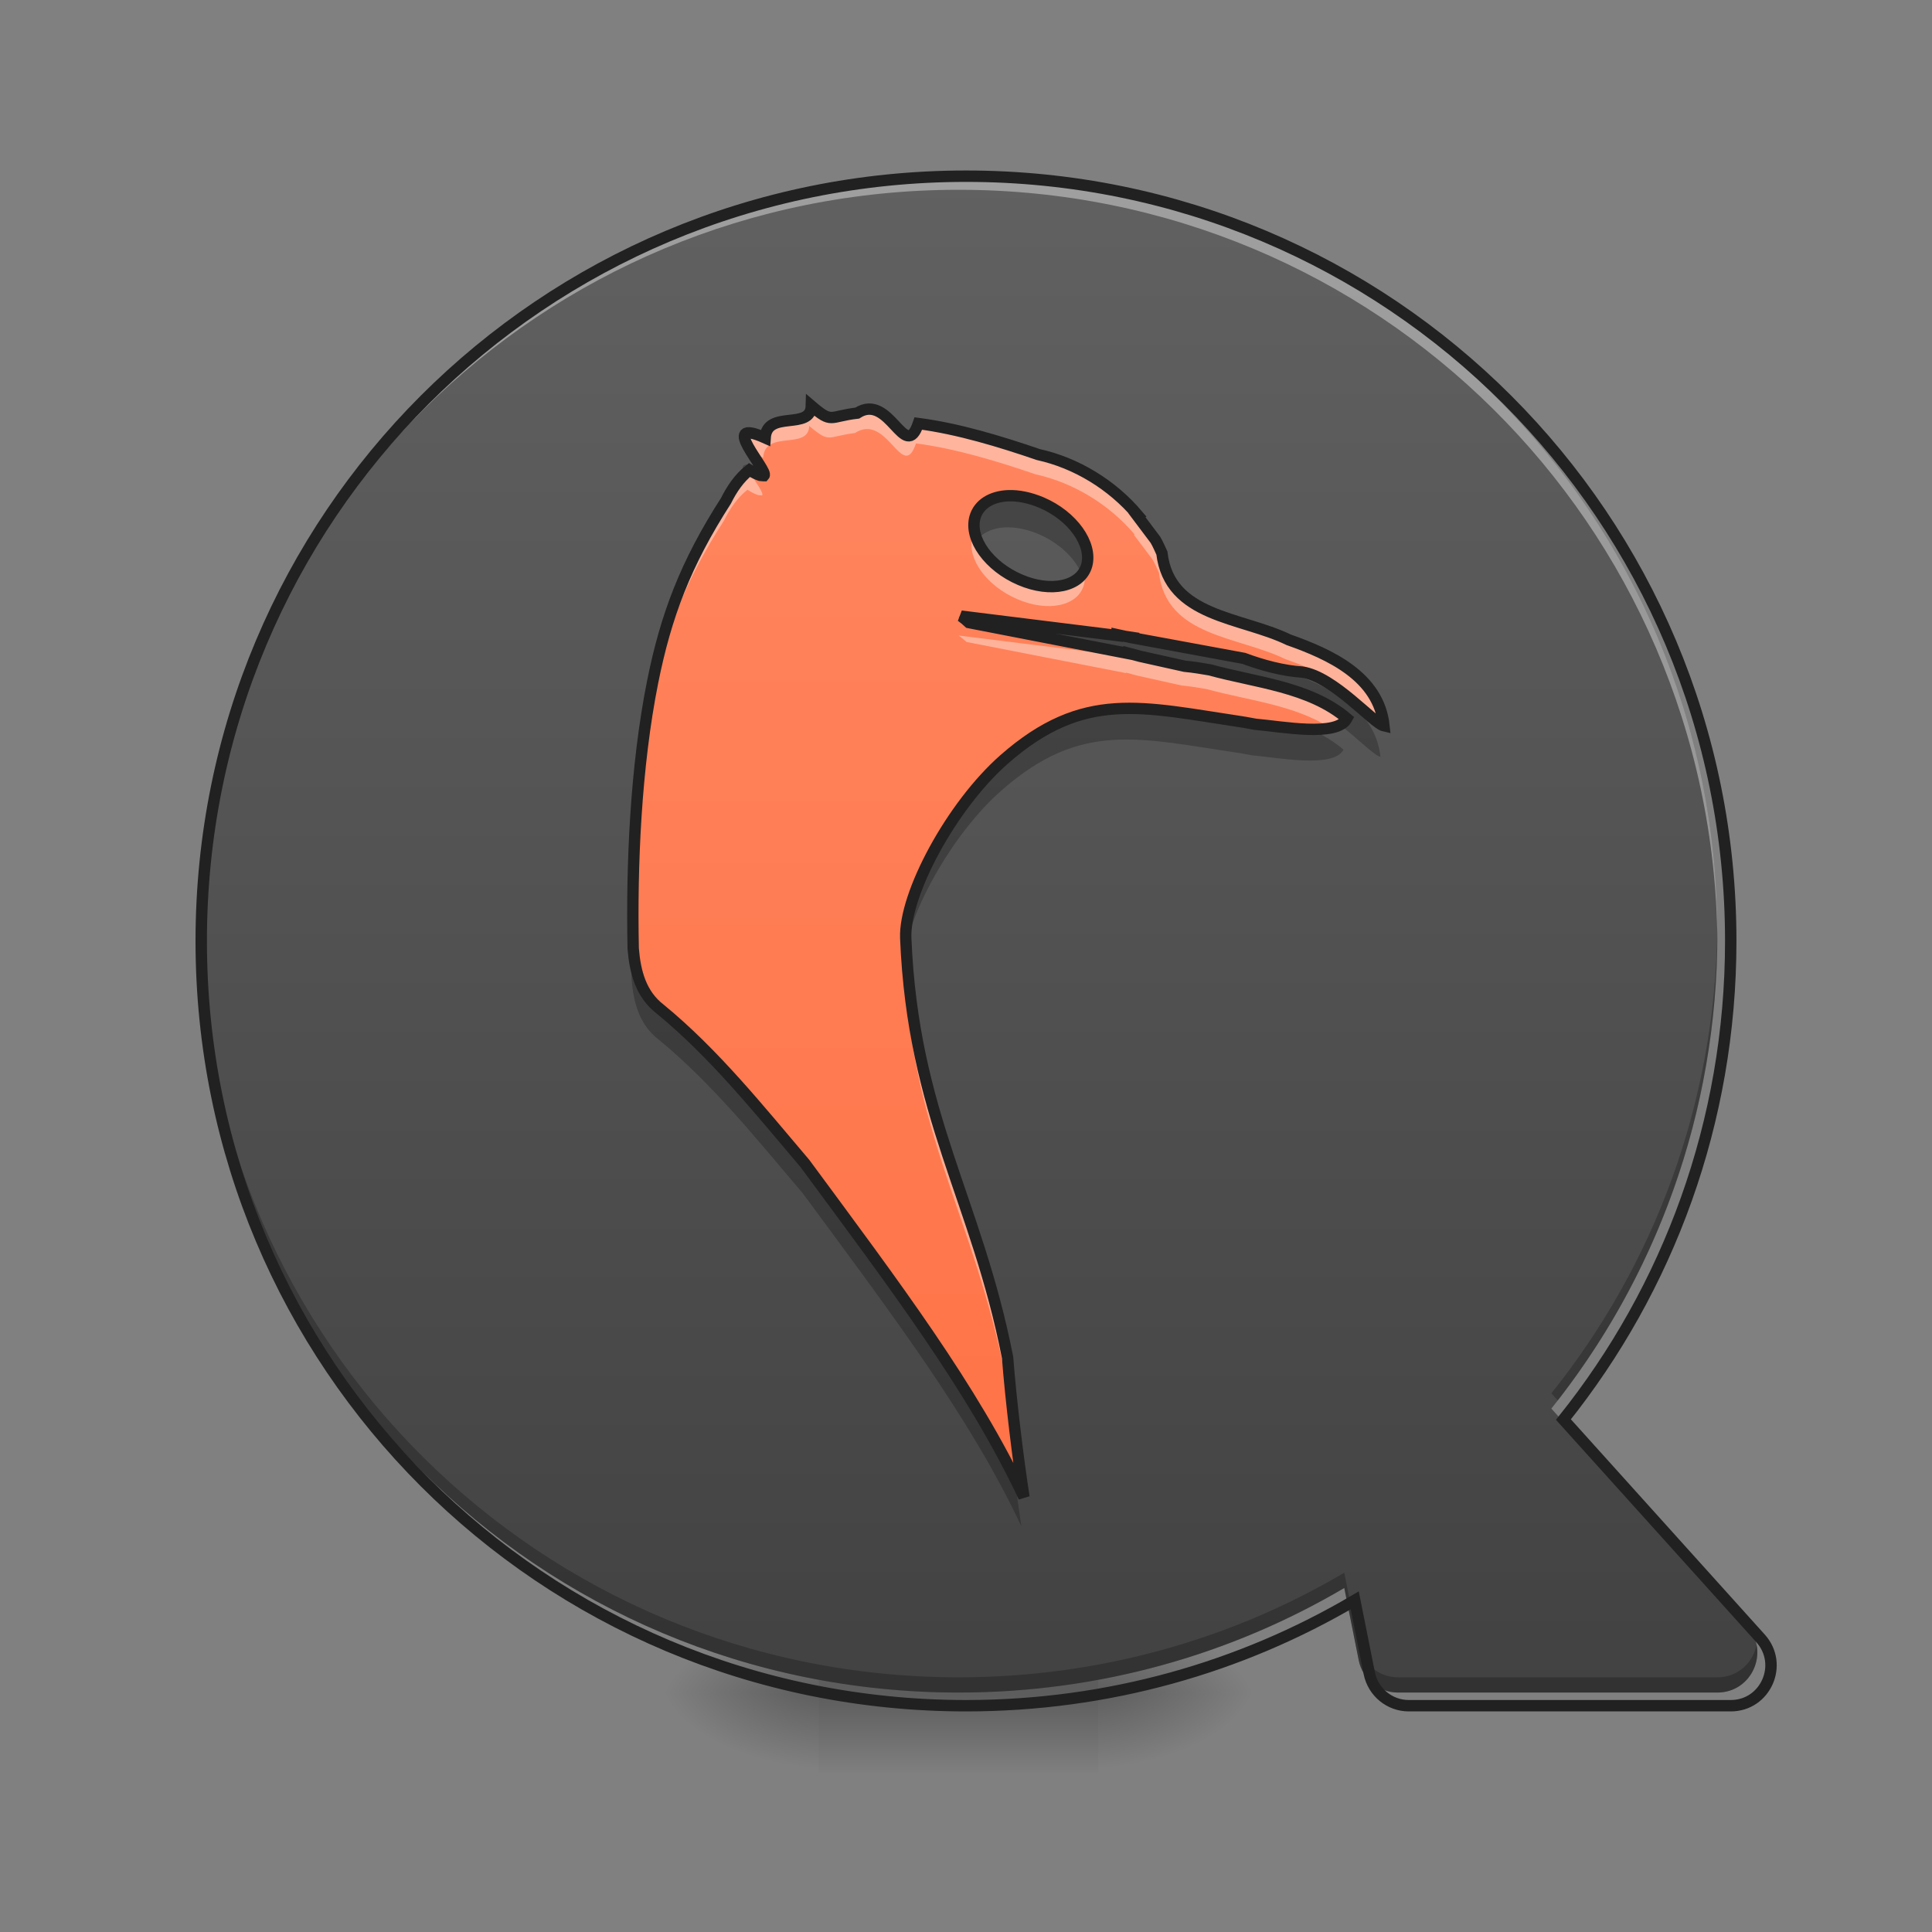 <?xml version="1.0" encoding="UTF-8"?>
<svg xmlns="http://www.w3.org/2000/svg" xmlns:xlink="http://www.w3.org/1999/xlink" width="48px" height="48px" viewBox="0 0 48 48" version="1.1">
<rect x="0" y="0" width="48" height="48" fill="#808080" stroke="none"/>
<defs>
<radialGradient id="radial0" gradientUnits="userSpaceOnUse" cx="450.909" cy="189.579" fx="450.909" fy="189.579" r="21.167" gradientTransform="matrix(0,-0.117,-0.211,-0,66.785,95.393)">
<stop offset="0" style="stop-color:rgb(0%,0%,0%);stop-opacity:0.314;"/>
<stop offset="0.222" style="stop-color:rgb(0%,0%,0%);stop-opacity:0.275;"/>
<stop offset="1" style="stop-color:rgb(0%,0%,0%);stop-opacity:0;"/>
</radialGradient>
<radialGradient id="radial1" gradientUnits="userSpaceOnUse" cx="450.909" cy="189.579" fx="450.909" fy="189.579" r="21.167" gradientTransform="matrix(-0,0.117,0.211,0,-19.155,-11.291)">
<stop offset="0" style="stop-color:rgb(0%,0%,0%);stop-opacity:0.314;"/>
<stop offset="0.222" style="stop-color:rgb(0%,0%,0%);stop-opacity:0.275;"/>
<stop offset="1" style="stop-color:rgb(0%,0%,0%);stop-opacity:0;"/>
</radialGradient>
<radialGradient id="radial2" gradientUnits="userSpaceOnUse" cx="450.909" cy="189.579" fx="450.909" fy="189.579" r="21.167" gradientTransform="matrix(-0,-0.117,0.211,-0,-19.155,95.393)">
<stop offset="0" style="stop-color:rgb(0%,0%,0%);stop-opacity:0.314;"/>
<stop offset="0.222" style="stop-color:rgb(0%,0%,0%);stop-opacity:0.275;"/>
<stop offset="1" style="stop-color:rgb(0%,0%,0%);stop-opacity:0;"/>
</radialGradient>
<radialGradient id="radial3" gradientUnits="userSpaceOnUse" cx="450.909" cy="189.579" fx="450.909" fy="189.579" r="21.167" gradientTransform="matrix(0,0.117,-0.211,0,66.785,-11.291)">
<stop offset="0" style="stop-color:rgb(0%,0%,0%);stop-opacity:0.314;"/>
<stop offset="0.222" style="stop-color:rgb(0%,0%,0%);stop-opacity:0.275;"/>
<stop offset="1" style="stop-color:rgb(0%,0%,0%);stop-opacity:0;"/>
</radialGradient>
<linearGradient id="linear0" gradientUnits="userSpaceOnUse" x1="255.323" y1="233.5" x2="255.323" y2="254.667" gradientTransform="matrix(0.02,0,0,0.094,18.698,20.158)">
<stop offset="0" style="stop-color:rgb(0%,0%,0%);stop-opacity:0.275;"/>
<stop offset="1" style="stop-color:rgb(0%,0%,0%);stop-opacity:0;"/>
</linearGradient>
<linearGradient id="linear1" gradientUnits="userSpaceOnUse" x1="254" y1="-168.667" x2="254" y2="233.5" gradientTransform="matrix(0.094,0,0,0.094,0,20.158)">
<stop offset="0" style="stop-color:rgb(38.039%,38.039%,38.039%);stop-opacity:1;"/>
<stop offset="1" style="stop-color:rgb(25.882%,25.882%,25.882%);stop-opacity:1;"/>
</linearGradient>
<linearGradient id="linear2" gradientUnits="userSpaceOnUse" x1="254" y1="233.5" x2="254" y2="-189.833" gradientTransform="matrix(0.094,0,0,0.094,0,20.158)">
<stop offset="0" style="stop-color:rgb(100%,43.922%,26.275%);stop-opacity:1;"/>
<stop offset="1" style="stop-color:rgb(100%,54.118%,39.608%);stop-opacity:1;"/>
</linearGradient>
</defs>
<g id="surface1">
<path style=" stroke:none;fill-rule:nonzero;fill:url(#radial0);" d="M 27.289 42.051 L 31.258 42.051 L 31.258 40.066 L 27.289 40.066 Z M 27.289 42.051 "/>
<path style=" stroke:none;fill-rule:nonzero;fill:url(#radial1);" d="M 20.34 42.051 L 16.371 42.051 L 16.371 44.035 L 20.34 44.035 Z M 20.34 42.051 "/>
<path style=" stroke:none;fill-rule:nonzero;fill:url(#radial2);" d="M 20.34 42.051 L 16.371 42.051 L 16.371 40.066 L 20.34 40.066 Z M 20.34 42.051 "/>
<path style=" stroke:none;fill-rule:nonzero;fill:url(#radial3);" d="M 27.289 42.051 L 31.258 42.051 L 31.258 44.035 L 27.289 44.035 Z M 27.289 42.051 "/>
<path style=" stroke:none;fill-rule:nonzero;fill:url(#linear0);" d="M 20.34 41.555 L 27.289 41.555 L 27.289 44.035 L 20.34 44.035 Z M 20.34 41.555 "/>
<path style=" stroke:none;fill-rule:nonzero;fill:url(#linear1);" d="M 23.816 4.344 C 13.371 4.344 4.961 12.754 4.961 23.199 C 4.961 33.641 13.371 42.051 23.816 42.051 C 27.32 42.051 30.594 41.105 33.398 39.453 L 33.758 41.254 C 33.852 41.715 34.258 42.051 34.73 42.051 L 42.668 42.051 C 43.527 42.051 43.977 41.035 43.406 40.395 L 38.543 34.996 C 41.125 31.77 42.668 27.668 42.668 23.199 C 42.668 12.754 34.258 4.344 23.816 4.344 Z M 23.816 4.344 "/>
<path style=" stroke:none;fill-rule:nonzero;fill:rgb(100%,100%,100%);fill-opacity:0.392;" d="M 23.816 4.344 C 13.371 4.344 4.961 12.754 4.961 23.199 C 4.961 23.258 4.961 23.32 4.961 23.383 C 5.062 13.023 13.434 4.715 23.816 4.715 C 34.199 4.715 42.57 13.023 42.668 23.383 C 42.668 23.32 42.668 23.258 42.668 23.199 C 42.668 12.754 34.258 4.344 23.816 4.344 Z M 23.816 4.344 "/>
<path style=" stroke:none;fill-rule:nonzero;fill:rgb(0%,0%,0%);fill-opacity:0.235;" d="M 4.961 23.008 C 4.961 23.07 4.961 23.133 4.961 23.199 C 4.961 33.641 13.371 42.051 23.816 42.051 C 27.32 42.051 30.594 41.105 33.398 39.453 L 33.758 41.254 C 33.852 41.715 34.258 42.051 34.73 42.051 L 42.668 42.051 C 43.336 42.051 43.758 41.438 43.641 40.863 C 43.559 41.297 43.188 41.672 42.668 41.672 L 34.73 41.672 C 34.258 41.672 33.852 41.336 33.758 40.875 L 33.398 39.074 C 30.594 40.727 27.32 41.672 23.816 41.672 C 13.434 41.672 5.062 33.363 4.961 23.008 Z M 42.668 23.023 C 42.621 27.418 41.086 31.441 38.543 34.617 L 38.703 34.793 C 41.188 31.598 42.668 27.578 42.668 23.199 C 42.668 23.141 42.668 23.082 42.668 23.023 Z M 42.668 23.023 "/>
<path style="fill:none;stroke-width:11.339;stroke-linecap:round;stroke-linejoin:miter;stroke:rgb(12.941%,12.941%,12.941%);stroke-opacity:1;stroke-miterlimit:4;" d="M 960.066 175.101 C 539.004 175.101 199.981 514.124 199.981 935.186 C 199.981 1356.091 539.004 1695.114 960.066 1695.114 C 1101.312 1695.114 1233.268 1657.007 1346.328 1590.399 L 1360.815 1662.991 C 1364.594 1681.572 1380.971 1695.114 1400.024 1695.114 L 1719.993 1695.114 C 1754.636 1695.114 1772.744 1654.173 1749.754 1628.349 L 1553.71 1410.731 C 1657.795 1280.665 1719.993 1115.327 1719.993 935.186 C 1719.993 514.124 1380.971 175.101 960.066 175.101 Z M 960.066 175.101 " transform="matrix(0.025,0,0,0.025,0,0)"/>
<path style=" stroke:none;fill-rule:nonzero;fill:url(#linear2);" d="M 20.105 10.109 C 20.09 10.73 19.008 10.195 18.961 10.902 C 17.762 10.367 19.051 11.715 18.934 11.84 L 18.926 11.84 L 18.836 11.832 C 18.777 11.812 18.695 11.777 18.57 11.699 C 18.316 11.902 18.137 12.168 17.988 12.465 C 16.988 14.02 16.5 15.316 16.172 16.957 C 15.754 19.051 15.648 21.496 15.691 23.559 C 15.738 24.141 15.883 24.691 16.359 25.059 C 17.703 26.16 18.816 27.555 19.945 28.883 C 22.164 31.891 24.109 34.457 25.375 37.152 C 25.234 36.246 25.055 34.805 24.969 33.691 C 24.199 29.762 22.625 27.688 22.445 23.301 C 22.402 22.215 23.574 20.023 24.883 18.871 C 26.859 17.137 28.285 17.57 30.805 17.945 C 30.82 17.945 30.84 17.953 30.852 17.953 C 30.938 17.969 31.027 17.984 31.109 18 C 31.785 18.059 33.137 18.32 33.379 17.855 C 32.449 17.066 31.113 16.965 29.984 16.652 C 29.805 16.621 29.578 16.582 29.359 16.562 L 28.254 16.316 L 27.977 16.242 L 27.977 16.25 L 24.012 15.48 C 23.949 15.422 23.879 15.363 23.816 15.32 L 27.684 15.801 L 27.684 15.781 C 27.82 15.812 27.953 15.836 28.094 15.855 L 28.094 15.863 L 30.824 16.367 C 31.297 16.543 31.801 16.676 32.273 16.707 C 33.051 16.82 34.039 17.98 34.297 18.039 C 34.168 16.812 32.949 16.266 31.934 15.906 C 30.75 15.332 28.98 15.352 28.793 13.758 C 28.742 13.648 28.695 13.535 28.633 13.43 L 28.172 12.816 L 28.188 12.809 C 27.559 12.066 26.672 11.523 25.73 11.316 C 24.797 10.996 23.746 10.676 22.758 10.547 C 22.422 11.535 22.047 9.766 21.242 10.289 C 20.535 10.371 20.633 10.559 20.105 10.109 Z M 24.992 12.336 C 25.242 12.328 25.527 12.387 25.812 12.508 C 26.578 12.836 27.074 13.531 26.93 14.062 C 26.781 14.59 26.039 14.746 25.277 14.418 C 24.512 14.09 24.016 13.406 24.16 12.875 C 24.254 12.543 24.574 12.352 24.992 12.336 Z M 24.992 12.336 "/>
<path style=" stroke:none;fill-rule:nonzero;fill:rgb(100%,100%,100%);fill-opacity:0.392;" d="M 20.105 10.109 Z M 20.105 10.109 C 20.086 10.73 19.008 10.195 18.961 10.902 C 18.273 10.598 18.402 10.91 18.617 11.254 C 18.699 11.266 18.809 11.305 18.961 11.371 C 19.008 10.664 20.086 11.199 20.105 10.582 C 20.105 10.582 20.105 10.582 20.105 10.578 C 20.105 10.578 20.105 10.578 20.105 10.582 C 20.633 11.027 20.535 10.844 21.242 10.758 C 22.047 10.234 22.422 12.004 22.758 11.016 C 23.746 11.145 24.797 11.465 25.73 11.785 C 26.672 11.992 27.559 12.535 28.188 13.277 L 28.172 13.289 L 28.633 13.898 C 28.695 14.004 28.742 14.117 28.793 14.227 C 28.98 15.82 30.75 15.801 31.934 16.375 C 32.781 16.676 33.773 17.109 34.148 17.957 C 34.211 18 34.262 18.031 34.297 18.039 C 34.168 16.812 32.949 16.266 31.934 15.906 C 30.75 15.332 28.98 15.352 28.793 13.758 C 28.742 13.648 28.695 13.535 28.633 13.43 L 28.172 12.816 L 28.188 12.809 C 27.559 12.066 26.672 11.523 25.73 11.316 C 24.797 10.996 23.746 10.676 22.758 10.547 C 22.422 11.535 22.047 9.766 21.242 10.289 C 20.535 10.371 20.633 10.559 20.105 10.109 Z M 18.57 11.699 C 18.316 11.902 18.137 12.168 17.988 12.465 C 16.988 14.02 16.5 15.316 16.172 16.957 C 15.793 18.84 15.672 21.012 15.684 22.93 C 15.695 21.133 15.824 19.156 16.172 17.426 C 16.5 15.785 16.988 14.488 17.988 12.934 C 18.137 12.637 18.316 12.371 18.57 12.168 C 18.695 12.246 18.777 12.281 18.836 12.301 L 18.926 12.309 L 18.934 12.309 C 18.984 12.258 18.781 11.988 18.625 11.734 C 18.605 11.723 18.59 11.711 18.57 11.699 Z M 24.172 13.312 C 24.168 13.324 24.164 13.332 24.16 13.344 C 24.016 13.875 24.512 14.559 25.277 14.887 C 26.039 15.215 26.781 15.059 26.93 14.531 C 26.965 14.395 26.961 14.242 26.918 14.094 C 26.75 14.598 26.023 14.742 25.277 14.418 C 24.711 14.176 24.293 13.738 24.172 13.312 Z M 23.816 15.789 C 23.879 15.832 23.949 15.891 24.012 15.949 L 27.977 16.723 L 27.977 16.711 L 28.254 16.785 L 29.359 17.031 C 29.578 17.051 29.805 17.09 29.984 17.121 C 30.984 17.398 32.145 17.508 33.039 18.078 C 33.199 18.035 33.32 17.969 33.379 17.855 C 32.98 17.516 32.508 17.305 32.004 17.148 C 31.656 17.102 31.297 17.004 30.949 16.879 C 30.762 16.84 30.578 16.801 30.395 16.758 L 28.094 16.332 L 28.094 16.324 C 27.953 16.309 27.82 16.281 27.684 16.25 L 27.684 16.27 Z M 22.457 23.516 C 22.445 23.605 22.441 23.691 22.445 23.77 C 22.625 28.156 24.199 30.234 24.969 34.16 C 25.035 35.027 25.16 36.094 25.277 36.949 C 25.312 37.02 25.344 37.086 25.375 37.152 C 25.234 36.246 25.055 34.805 24.969 33.691 C 24.211 29.828 22.676 27.754 22.457 23.516 Z M 22.457 23.516 "/>
<path style=" stroke:none;fill-rule:nonzero;fill:rgb(0%,0%,0%);fill-opacity:0.235;" d="M 18.543 11.543 C 18.426 11.551 18.43 11.648 18.484 11.781 C 18.512 11.754 18.539 11.73 18.57 11.707 C 18.695 11.785 18.777 11.82 18.836 11.84 L 18.926 11.848 L 18.934 11.848 C 18.957 11.82 18.918 11.734 18.848 11.621 C 18.703 11.566 18.605 11.543 18.543 11.543 Z M 25.039 12.344 C 25.023 12.344 25.008 12.344 24.992 12.344 C 24.574 12.359 24.254 12.555 24.16 12.883 C 24.109 13.07 24.137 13.277 24.23 13.48 C 24.371 13.25 24.648 13.113 24.992 13.102 C 25.242 13.094 25.527 13.152 25.812 13.273 C 26.309 13.488 26.691 13.855 26.859 14.23 C 26.891 14.18 26.914 14.129 26.93 14.07 C 27.074 13.539 26.578 12.848 25.812 12.516 C 25.543 12.402 25.277 12.344 25.039 12.344 Z M 23.816 15.328 C 23.879 15.371 23.949 15.43 24.012 15.488 L 27.977 16.262 L 27.977 16.25 L 28.254 16.324 L 29.359 16.57 C 29.578 16.59 29.805 16.629 29.984 16.66 C 31.113 16.973 32.449 17.074 33.379 17.863 C 33.355 17.914 33.316 17.957 33.266 17.988 C 33.734 18.352 34.145 18.77 34.297 18.805 C 34.172 17.586 32.965 17.039 31.953 16.68 C 31.578 16.621 31.191 16.512 30.824 16.375 L 28.094 15.871 L 28.094 15.863 C 27.953 15.848 27.82 15.82 27.684 15.789 L 27.684 15.809 Z M 27.988 17.613 C 26.93 17.613 25.992 17.902 24.883 18.879 C 23.574 20.031 22.402 22.223 22.445 23.309 C 22.453 23.449 22.457 23.586 22.469 23.719 C 22.633 22.562 23.699 20.676 24.883 19.637 C 26.859 17.902 28.285 18.34 30.805 18.711 C 30.82 18.715 30.84 18.719 30.852 18.719 C 30.938 18.734 31.027 18.75 31.109 18.766 C 31.785 18.828 33.137 19.09 33.379 18.625 C 33.141 18.422 32.875 18.262 32.594 18.137 C 32.102 18.141 31.496 18.043 31.109 18.008 C 31.027 17.992 30.938 17.977 30.852 17.961 C 30.84 17.961 30.82 17.957 30.805 17.953 C 29.703 17.789 28.809 17.613 27.988 17.613 Z M 15.684 23.086 C 15.68 23.508 15.684 23.926 15.691 24.324 C 15.738 24.906 15.883 25.457 16.359 25.824 C 17.703 26.926 18.816 28.32 19.945 29.648 C 22.164 32.656 24.109 35.223 25.375 37.918 C 25.328 37.613 25.277 37.246 25.227 36.852 C 23.957 34.266 22.078 31.781 19.945 28.891 C 18.816 27.562 17.703 26.168 16.359 25.066 C 15.883 24.699 15.738 24.148 15.691 23.566 C 15.688 23.41 15.688 23.246 15.684 23.086 Z M 15.684 23.086 "/>
<path style="fill:none;stroke-width:3;stroke-linecap:butt;stroke-linejoin:miter;stroke:rgb(12.941%,12.941%,12.941%);stroke-opacity:1;stroke-miterlimit:4;" d="M 214.438 -107.177 C 214.271 -100.553 202.731 -106.26 202.231 -98.719 C 189.44 -104.427 203.189 -90.054 201.939 -88.72 L 201.856 -88.72 L 200.897 -88.804 C 200.273 -89.012 199.398 -89.387 198.064 -90.22 C 195.356 -88.054 193.44 -85.221 191.857 -82.054 C 181.191 -65.473 175.983 -51.641 172.484 -34.142 C 168.026 -11.811 166.901 14.27 167.359 36.268 C 167.859 42.475 169.4 48.35 174.483 52.266 C 188.815 64.015 200.689 78.889 212.73 93.054 C 236.394 125.134 257.142 152.507 270.641 181.254 C 269.141 171.588 267.224 156.215 266.308 144.341 C 258.1 102.428 241.31 80.305 239.394 33.518 C 238.936 21.936 251.434 -1.437 265.391 -13.728 C 286.473 -32.226 301.68 -27.601 328.552 -23.602 C 328.719 -23.602 328.927 -23.518 329.052 -23.518 C 329.968 -23.352 330.927 -23.185 331.802 -23.018 C 339.009 -22.393 353.425 -19.602 356.008 -24.56 C 346.092 -32.976 331.843 -34.059 319.803 -37.392 C 317.886 -37.725 315.47 -38.142 313.137 -38.35 L 301.346 -40.975 L 298.388 -41.767 L 298.388 -41.683 L 256.101 -49.891 C 255.434 -50.516 254.684 -51.141 254.017 -51.599 L 295.263 -46.474 L 295.263 -46.683 C 296.722 -46.349 298.138 -46.099 299.638 -45.891 L 299.638 -45.808 L 328.76 -40.433 C 333.801 -38.559 339.176 -37.142 344.217 -36.809 C 352.508 -35.6 363.049 -23.227 365.798 -22.602 C 364.424 -35.684 351.425 -41.517 340.592 -45.35 C 327.969 -51.474 309.095 -51.266 307.096 -68.264 C 306.554 -69.431 306.054 -70.639 305.388 -71.764 L 300.471 -78.305 L 300.638 -78.388 C 293.93 -86.304 284.473 -92.095 274.432 -94.303 C 264.475 -97.72 253.267 -101.136 242.727 -102.511 C 239.144 -91.97 235.144 -110.843 226.562 -105.26 C 219.021 -104.386 220.062 -102.386 214.438 -107.177 Z M 266.558 -83.429 C 269.224 -83.513 272.266 -82.888 275.307 -81.596 C 283.473 -78.096 288.764 -70.68 287.223 -65.014 C 285.639 -59.39 277.723 -57.723 269.599 -61.223 C 261.433 -64.723 256.142 -72.014 257.684 -77.68 C 258.684 -81.221 262.1 -83.263 266.558 -83.429 Z M 266.558 -83.429 " transform="matrix(0.094,0,0,0.094,0,20.158)"/>
</g>
</svg>

